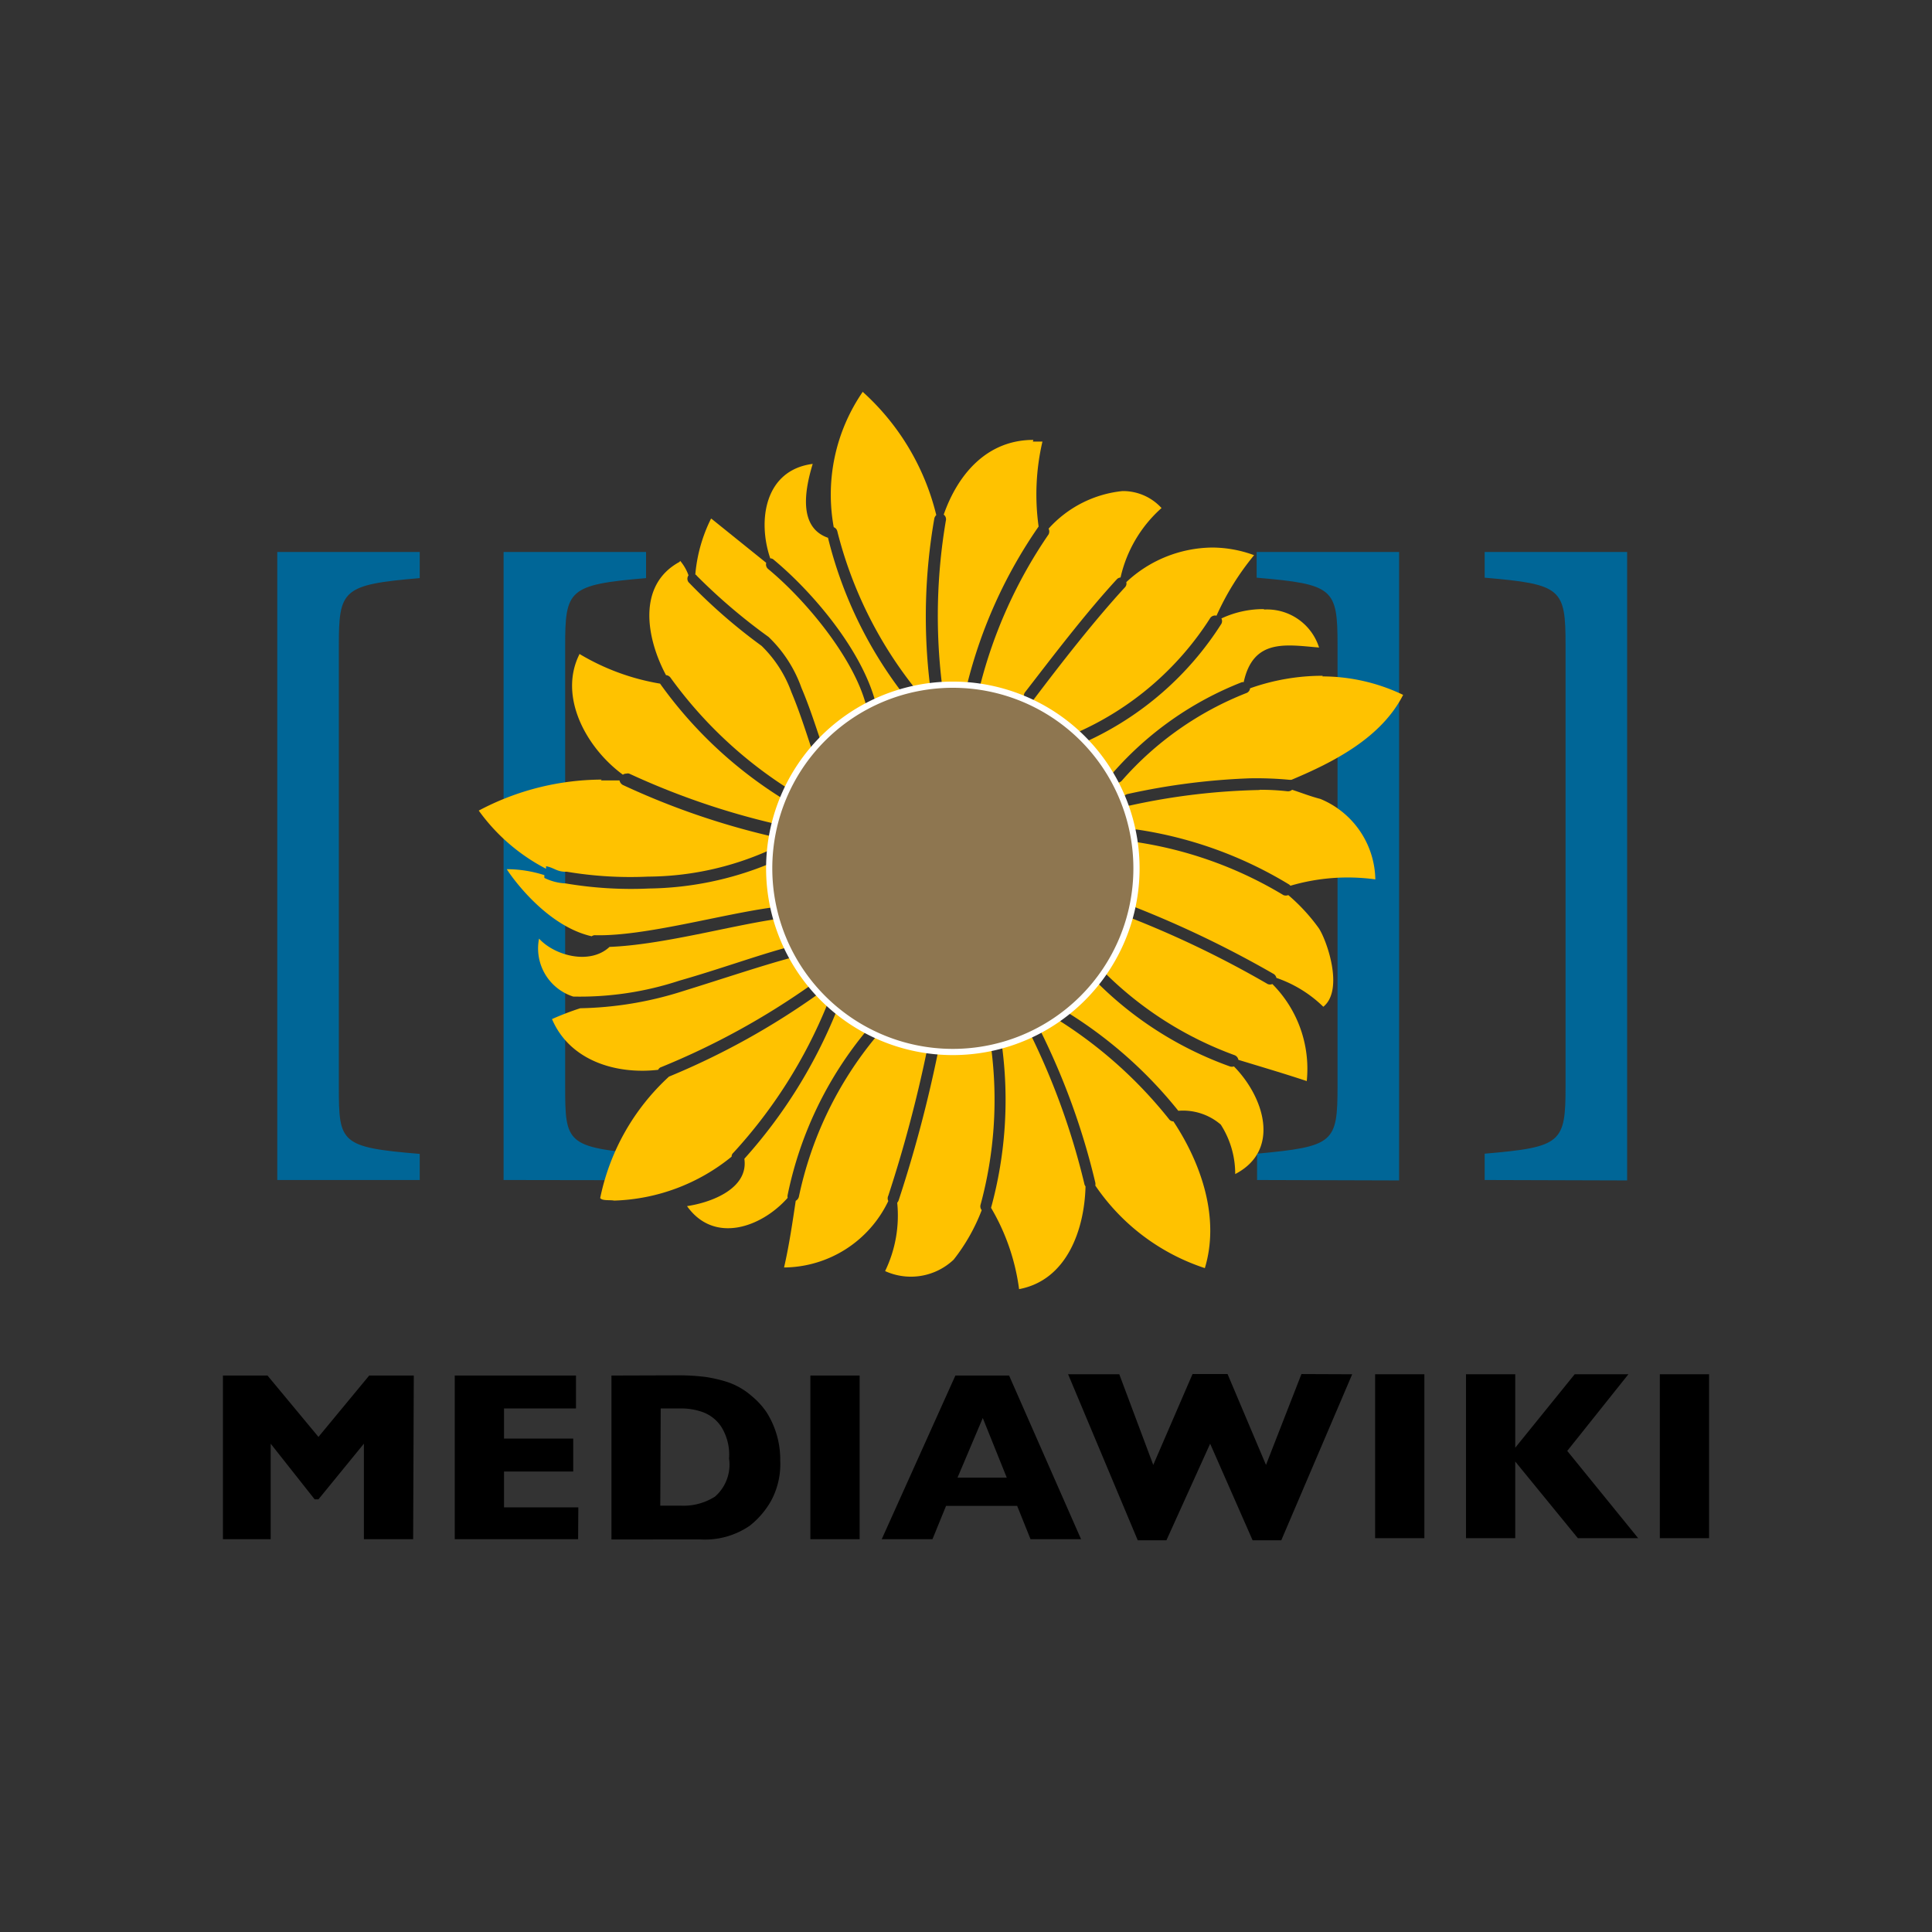 <svg xmlns="http://www.w3.org/2000/svg" width="91" height="91"><rect width="100%" height="100%" fill="#333333" stroke="none"/><path d="M23.72 55.58V26h6.71v1.23c-3.66.31-3.81.55-3.81 3.21v20.77c0 2.63.08 2.84 3.81 3.15v1.23zm-10.66 0V26h6.71v1.23c-3.66.31-3.81.55-3.81 3.21V51.2c0 2.63.07 2.84 3.81 3.15v1.23zm46.15 0v-1.24C62.83 54 63 53.83 63 51.16V30.39c0-2.67-.18-2.87-3.81-3.18V26h6.71v29.6zm10.72 0v-1.24c3.63-.31 3.81-.51 3.81-3.18V30.39c0-2.67-.18-2.87-3.81-3.18V26h6.71v29.6z" fill="#006697"/><path d="M40.64 18.45a8.54 8.54 0 0 0-1.37 6.38.28.28 0 0 1 .17.2 19.51 19.51 0 0 0 3.61 7.33.35.35 0 0 1 .06.09c.23-.05.46-.09.7-.12a26.81 26.81 0 0 1 .2-7.92.34.34 0 0 1 .09-.15 11.45 11.45 0 0 0-3.45-5.79zm8.03 2.27c-2.19 0-3.56 1.63-4.22 3.52a.27.27 0 0 1 .1.29 26.74 26.74 0 0 0-.18 7.72h1.18a22.59 22.59 0 0 1 3.37-7.45 11 11 0 0 1 .18-4h-.45z" fill="#ffc200"/><path d="M38.28 21.85c-2.26.29-2.61 2.66-2 4.45a.23.23 0 0 1 .17.07c1.84 1.53 4.12 4.23 4.78 6.68a9.16 9.16 0 0 1 1.23-.47A19.81 19.81 0 0 1 39 25.33c-1.44-.5-1.07-2.33-.72-3.48zm14.59 1.28a5.42 5.42 0 0 0-3.48 1.77.3.3 0 0 1 0 .27 22.28 22.28 0 0 0-3.24 7.18 8.65 8.65 0 0 1 2.12.58.29.29 0 0 1 0-.31c1.33-1.72 2.84-3.71 4.33-5.33a.28.28 0 0 1 .18-.09 6.19 6.19 0 0 1 1.93-3.27 2.45 2.45 0 0 0-1.83-.8z" fill="#ffc200"/><path d="M33.49 24.43a7.28 7.28 0 0 0-.74 2.63.13.13 0 0 1 .07.06A27.18 27.18 0 0 0 36.2 30a6.16 6.16 0 0 1 1.55 2.4c.38.89.67 1.81.91 2.51a8.64 8.64 0 0 1 2.13-1.62.13.13 0 0 1 0-.09c-.59-2.22-2.83-4.93-4.61-6.4a.28.28 0 0 1-.09-.29l-2.57-2.07zm23.62 1.36a6 6 0 0 0-4.06 1.63.26.26 0 0 1-.07.25c-1.46 1.59-3 3.57-4.3 5.29a.25.25 0 0 1-.17.11 8.63 8.63 0 0 1 2.18 1.45 14.29 14.29 0 0 0 6.32-5.42.28.28 0 0 1 .29-.1 12.52 12.52 0 0 1 1.77-2.85 5.75 5.75 0 0 0-1.96-.36z" fill="#ffc200"/><path d="M32 26.47c-2 1.09-1.56 3.59-.63 5.33a.29.29 0 0 1 .22.13 20.26 20.26 0 0 0 5.54 5.22 8.55 8.55 0 0 1 1.17-1.82.27.27 0 0 1-.09-.12c-.25-.74-.55-1.7-.93-2.6a5.8 5.8 0 0 0-1.41-2.19 26 26 0 0 1-3.44-3 .27.27 0 0 1 0-.32 2.19 2.19 0 0 0-.39-.68zm27.53 2.22a4.64 4.64 0 0 0-2 .44.27.27 0 0 1 0 .25 14.84 14.84 0 0 1-6.39 5.56 8 8 0 0 1 1.21 1.63.36.36 0 0 1 .07-.17 15.65 15.65 0 0 1 6.08-4.27h.08c.45-2.07 2-1.76 3.55-1.63a2.57 2.57 0 0 0-2.59-1.79zm-32.24 2.13c-1 2 .33 4.41 2.05 5.67a.25.25 0 0 1 .16-.05.23.23 0 0 1 .14 0 35.59 35.59 0 0 0 6.86 2.36 8.07 8.07 0 0 1 .37-1.18 20.18 20.18 0 0 1-5.78-5.42 10.88 10.88 0 0 1-3.8-1.4z" fill="#ffc200"/><path d="M62.3 31.83a10.21 10.21 0 0 0-3.42.59.27.27 0 0 1-.19.23 15.18 15.18 0 0 0-5.85 4.12.27.27 0 0 1-.34.06q.21.41.39.84a.28.28 0 0 1 .22-.27 31.87 31.87 0 0 1 5.75-.74 16.79 16.79 0 0 1 1.88.07h.09c2.05-.86 4.24-2 5.26-4a8.81 8.81 0 0 0-3.8-.87zm-33.96 4.89a12.43 12.43 0 0 0-5.79 1.46 9 9 0 0 0 3.17 2.74v-.12c.38.07.5.26.92.26h.06a18.08 18.08 0 0 0 3.82.23 14.12 14.12 0 0 0 5.71-1.24c0-.22.06-.44.1-.66a35.69 35.69 0 0 1-7-2.42.32.32 0 0 1-.15-.21h-.88zm31.01.49a31.06 31.06 0 0 0-6.12.73.29.29 0 0 1-.26-.08 8.26 8.26 0 0 1 .37 1.29.26.26 0 0 1 .2-.08 19.15 19.15 0 0 1 7.16 2.58.27.27 0 0 1 .08.07 9.56 9.56 0 0 1 4-.3 4.18 4.18 0 0 0-2.59-3.79c-.47-.12-.89-.29-1.33-.43a.29.29 0 0 1-.22.07 11.42 11.42 0 0 0-1.34-.07z" fill="#ffc200"/><path d="M53.42 39.61a8.56 8.56 0 0 1-.08 3.07 49.41 49.41 0 0 1 6.66 3.2.29.29 0 0 1 .12.18 5.89 5.89 0 0 1 2.21 1.36c1-.81.14-3.19-.22-3.71a8.75 8.75 0 0 0-1.43-1.55.31.31 0 0 1-.23 0 18.8 18.8 0 0 0-6.95-2.5zm-17.17 1.07a15.39 15.39 0 0 1-5.68 1.17 18.5 18.5 0 0 1-3.93-.24 2.51 2.51 0 0 1-1-.26v-.13a5.81 5.81 0 0 0-1.77-.28c.06.11 1.74 2.65 4 3.16a.26.26 0 0 1 .17-.05c2.31.06 6-1 8.36-1.31a8.11 8.11 0 0 1-.21-1.84 1.48 1.48 0 0 1 0-.21zm16.95 2.53a8.79 8.79 0 0 1-1.2 2.63.24.24 0 0 1 .15.09 16.87 16.87 0 0 0 6 3.77.29.29 0 0 1 .18.22c1.08.33 2.17.65 3.22 1a5.66 5.66 0 0 0-1.62-4.57.29.29 0 0 1-.22 0 47.42 47.42 0 0 0-6.51-3.14z" fill="#ffc200"/><path d="M36.58 43.29c-2.12.3-5.42 1.22-7.87 1.31-.92.86-2.58.42-3.32-.39A2.38 2.38 0 0 0 27 46.94a15 15 0 0 0 5-.75c1.83-.52 3.64-1.18 5.09-1.57a7.93 7.93 0 0 1-.51-1.33zm.77 1.82a.13.13 0 0 1-.08 0c-1.41.38-3.25 1-5.12 1.58a16.86 16.86 0 0 1-4.82.8A13.24 13.24 0 0 0 26 48c.83 1.95 3 2.62 5 2.39a.24.24 0 0 1 .15-.13 35.25 35.25 0 0 0 7.1-3.9 9.77 9.77 0 0 1-.86-1.27zm14.31 1.13a8.29 8.29 0 0 1-1.41 1.43 20.63 20.63 0 0 1 5.25 4.65 2.73 2.73 0 0 1 2 .65 4.29 4.29 0 0 1 .68 2.33c2.16-1.12 1.36-3.63-.06-5.07a.31.31 0 0 1-.19 0 16.93 16.93 0 0 1-6.23-3.93.21.21 0 0 1 0-.06zm-13.08.55a35.27 35.27 0 0 1-7.07 3.92 10.66 10.66 0 0 0-3.24 5.72c.1.14.46.08.66.12a9.19 9.19 0 0 0 5.53-2.07.23.23 0 0 1 .08-.18 23.23 23.23 0 0 0 4.43-7 .47.47 0 0 1 .03-.1c-.14-.13-.28-.26-.41-.4z" fill="#ffc200"/><path d="M39.42 47.58a23.64 23.64 0 0 1-4.36 7c.2 1.38-1.5 2.05-2.7 2.23 1.28 1.8 3.51 1 4.74-.39a.33.33 0 0 1 0-.14 17.64 17.64 0 0 1 3.72-7.74 8.64 8.64 0 0 1-1.39-.93zm10.42.42a7 7 0 0 1-.82.51.25.25 0 0 1 0 .07 33.23 33.23 0 0 1 2.57 7.12.33.33 0 0 1 0 .14 10 10 0 0 0 5.16 3.89c.71-2.34-.15-4.9-1.48-6.91a.26.26 0 0 1-.21-.11A20.87 20.87 0 0 0 50 48.14a.25.25 0 0 1-.13-.18zm-1.3.71a8 8 0 0 1-1.34.51.26.26 0 0 1 0 .08 19.22 19.22 0 0 1-.52 7.59A10.12 10.12 0 0 1 48 60.72c2.25-.42 3.08-2.8 3.13-4.84a.3.3 0 0 1-.06-.14 33.73 33.73 0 0 0-2.52-7 .14.14 0 0 1 0-.06z" fill="#ffc200"/><path d="M41.31 48.76a.47.47 0 0 1-.06.09 17.4 17.4 0 0 0-3.62 7.51.3.3 0 0 1-.15.2c-.15 1-.31 2.1-.55 3.14a5.49 5.49 0 0 0 4.91-3.13.28.28 0 0 1 0-.25 63 63 0 0 0 1.81-6.79.16.16 0 0 1 0-.09 8.37 8.37 0 0 1-2.34-.68zm5.37.58a9 9 0 0 1-1.79.2h-.73a.24.24 0 0 1 0 .12 62 62 0 0 1-1.83 6.87.37.37 0 0 1-.07.12 6 6 0 0 1-.57 3.22 2.93 2.93 0 0 0 3.23-.54A8.92 8.92 0 0 0 46.24 57a.28.28 0 0 1-.05-.27 18.86 18.86 0 0 0 .5-7.34z" fill="#ffc200"/><path d="M45 64.79l-3.47 7.71h2.39l.64-1.57h3.35l.63 1.57h2.38l-3.39-7.71zm1.29 2l1.13 2.81H45.1zm-5.8 5.71h-2.32v-7.71h2.32zM28.8 64.79v7.72H33a3.72 3.72 0 0 0 2.32-.65 4 4 0 0 0 1-1.17 3.64 3.64 0 0 0 .43-1.9 4.15 4.15 0 0 0-.65-2.28 3.62 3.62 0 0 0-.7-.76 3.33 3.33 0 0 0-1.22-.68 6.84 6.84 0 0 0-.92-.21 10.16 10.16 0 0 0-1.26-.08zm2.32 1.55h1a3 3 0 0 1 1 .18 1.78 1.78 0 0 1 .87.71 2.5 2.5 0 0 1 .35 1.47 2 2 0 0 1-.66 1.79 2.75 2.75 0 0 1-1.58.43h-1zm-3.89 6.16h-5.81v-7.71h5.71v1.55h-3.39v1.42H27v1.55h-3.26V71h3.5zm-7.77 0h-2.32V68L15 70.62h-.18L12.75 68v4.5H10.5v-7.71h2.1l2.4 2.89 2.39-2.89h2.1zm61.04-.05h-2.32v-7.72h2.32zm-3.34 0h-2.84l-2.95-3.61v3.61h-2.32v-7.72h2.32v3.46l2.8-3.46h2.53l-2.88 3.61zm-10.07 0h-2.32v-7.72h2.32zm-3.4-7.72l-3.34 7.82H59L57 68l-2.06 4.55h-1.35l-3.28-7.82h2.41l1.6 4.27 1.85-4.28h1.65L59.63 69l1.67-4.28z"/><path d="M53.53 40.9a8.65 8.65 0 1 1-8.65-8.65h0a8.65 8.65 0 0 1 8.65 8.65z" fill="#8e7650" stroke="#fff" stroke-width=".292"/></svg>